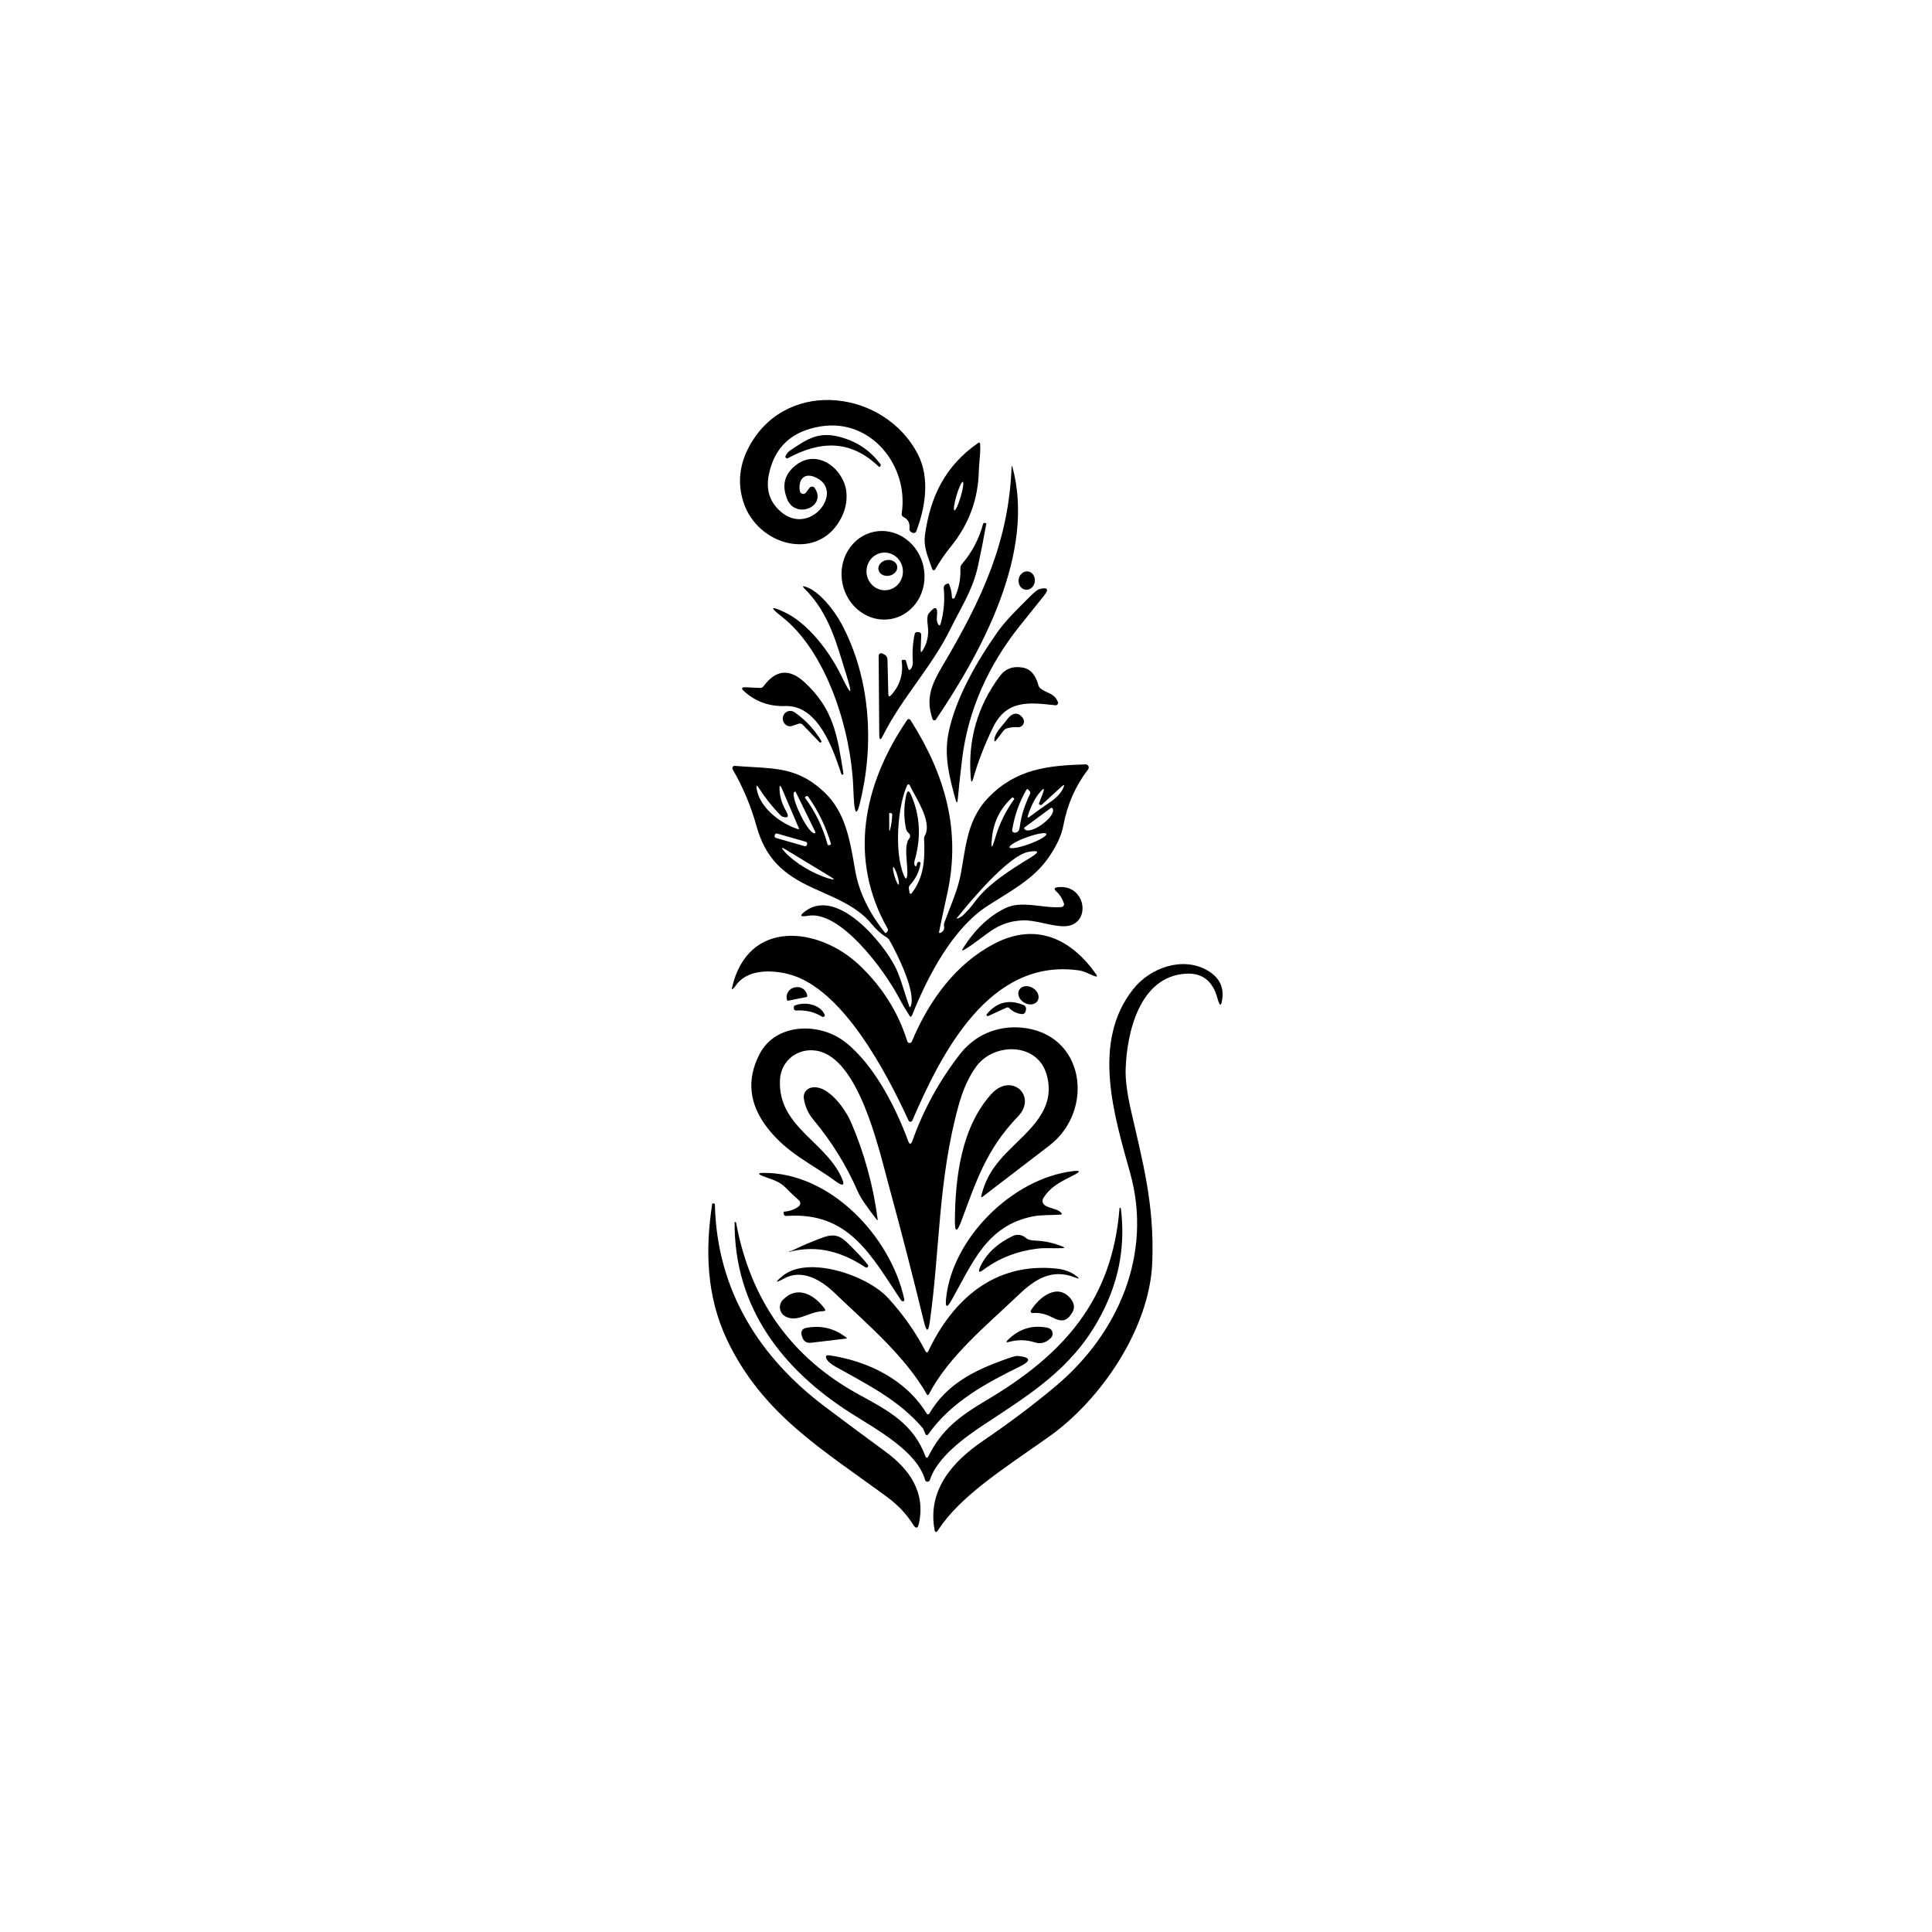 <svg width="512" height="512" viewBox="0 0 512 512" fill="none" xmlns="http://www.w3.org/2000/svg">
<rect width="512" height="512" fill="white"/>
<path d="M279.896 367.233C296.329 353.394 305.487 332.4 299.527 310.948C295.28 295.685 289.163 276.176 300.299 262.144C304.86 256.376 313.426 253.444 319.893 257.124C322.942 258.854 324.293 261.303 323.947 264.472C323.69 266.797 323.255 266.829 322.644 264.569C321.397 259.944 318.59 257.768 314.222 258.041C301.94 258.801 298.622 273.738 298.308 283.306C298.22 286.089 298.686 289.721 299.708 294.201C302.797 307.811 305.946 319.092 305.366 334.475C304.715 351.958 291.805 371.021 277.821 380.855C265.37 389.614 254.414 396.588 248.623 405.468C248.124 406.24 247.795 406.172 247.634 405.263C245.812 394.73 252.532 387.261 260.592 381.784C267.71 376.933 274.145 372.083 279.896 367.233Z" fill="black"/>
<path d="M245.293 386.067C245.319 386.132 245.364 386.189 245.421 386.23C245.478 386.271 245.545 386.295 245.614 386.299C245.683 386.303 245.751 386.286 245.81 386.252C245.869 386.217 245.916 386.165 245.945 386.103C249.443 379.045 253.884 375.546 261.557 370.997C281.767 359.004 294.773 344.61 296.679 320.226C296.681 320.202 296.687 320.178 296.698 320.156C296.709 320.134 296.724 320.115 296.743 320.101C296.761 320.086 296.782 320.075 296.805 320.07C296.827 320.064 296.85 320.064 296.872 320.069C296.977 320.086 297.037 320.162 297.053 320.299C298.332 330.94 296.329 340.508 290.984 349.992C283.637 363.022 272.645 369.694 260.821 377.501C255.621 380.927 248.333 386.248 246.427 392.196C246.386 392.335 246.3 392.457 246.183 392.543C246.066 392.629 245.924 392.673 245.778 392.671C245.633 392.668 245.493 392.618 245.379 392.528C245.265 392.438 245.184 392.313 245.148 392.172C243.037 384.679 232.624 379.009 225.699 374.629C207.408 363.07 194.558 346.517 194.679 323.943C194.679 323.822 194.735 323.79 194.848 323.846C194.88 323.862 194.908 323.874 194.932 323.882C195.013 323.906 195.057 323.939 195.065 323.979C198.886 344.635 209.761 359.845 227.69 369.61C235.387 373.809 242.144 377.356 245.293 386.067Z" fill="black"/>
<path d="M240.443 275.958C240.482 276.085 240.559 276.197 240.664 276.278C240.769 276.359 240.896 276.405 241.029 276.411C241.162 276.416 241.293 276.38 241.404 276.308C241.515 276.235 241.601 276.13 241.649 276.007C246.27 264.943 253.449 255.326 263.5 250.09C274.576 244.323 283.842 248.775 290.466 258.162C290.876 258.749 290.743 258.922 290.068 258.681C288.62 258.15 287.474 257.39 285.978 257.172C262.209 253.77 249.504 279.047 241.77 296.952C241.728 297.048 241.66 297.129 241.573 297.187C241.486 297.245 241.384 297.276 241.279 297.277C241.175 297.278 241.072 297.25 240.984 297.194C240.895 297.139 240.825 297.059 240.781 296.964C235.001 284.404 223.25 261.733 208.916 258.138C204.404 257.003 197.937 256.798 194.944 261.239C194.775 261.48 194.586 261.705 194.377 261.914C194.015 262.292 193.891 262.228 194.003 261.721C198.19 243.406 216.952 245.541 227.762 255.797C233.819 261.548 238.046 268.269 240.443 275.958Z" fill="black"/>
<path d="M281.948 239.388C281.529 238.133 280.862 237.087 279.945 236.251C279.229 235.607 279.35 235.229 280.307 235.117C288.125 234.212 289.392 245.577 281.815 245.469C278.268 245.408 274.262 243.731 270.896 243.912C263.669 244.286 261.183 248.352 255.561 251.67C254.957 252.024 254.841 251.904 255.211 251.308C258.332 246.337 262.072 242.79 266.432 240.667C270.86 238.519 276.422 240.8 281.296 240.377C281.41 240.366 281.521 240.33 281.62 240.271C281.718 240.212 281.802 240.132 281.864 240.037C281.927 239.942 281.967 239.834 281.982 239.721C281.996 239.609 281.984 239.495 281.948 239.388Z" fill="black"/>
<path d="M276.796 319.333C277.978 320.274 279.993 320.214 281.139 321.3C281.542 321.67 281.465 321.871 280.91 321.903C278.521 322.036 275.77 321.939 273.659 322.374C261.34 324.847 257.66 334.921 252.098 344.682C250.956 346.685 250.493 346.54 250.71 344.248C252.243 328.225 268.29 312.263 284.325 310.369C286.311 310.127 286.416 310.465 284.638 311.382C281.634 312.914 278.461 314.278 276.482 317.547C276.309 317.832 276.245 318.171 276.303 318.499C276.361 318.828 276.536 319.124 276.796 319.333Z" fill="black"/>
<path d="M240.636 302.297C241.03 303.382 241.42 303.382 241.806 302.297C244.758 294.02 248.965 286.362 254.427 279.324C258.312 274.317 264.26 271.771 270.63 272.326C287.558 273.798 290.237 294.249 278.087 303.588C273.027 307.481 267.099 312.025 260.303 317.221C260.273 317.246 260.236 317.26 260.198 317.261C260.16 317.262 260.123 317.251 260.091 317.228C260.059 317.205 260.034 317.173 260.02 317.135C260.006 317.097 260.004 317.055 260.013 317.016C261.219 312.202 263.307 308.957 267.083 305.132C272.778 299.353 280.041 293.984 277.339 284.681C274.89 276.26 263.512 276.235 258.794 282.534C256.775 285.244 255.167 288.8 253.968 293.199C248.563 312.938 249.118 331.29 246.391 350.413C246.021 353.011 245.526 353.036 244.907 350.486C242.052 338.718 238.883 326.435 235.4 313.638C232.83 304.227 227.533 280.326 216.421 278.455C211.353 277.611 206.937 281.11 206.696 286.214C206.141 298.375 218.339 302.273 222.876 311.732C224.042 314.161 223.551 314.587 221.404 313.011C215.118 308.414 208.627 305.675 203.39 298.93C198.484 292.6 197.792 286.057 201.315 279.3C205.61 271.072 217.084 270.89 223.817 276.03C231.539 281.93 237.451 293.561 240.636 302.297Z" fill="black"/>
<path d="M245.329 358.208C245.361 358.265 245.407 358.312 245.464 358.344C245.52 358.377 245.583 358.394 245.647 358.392C245.711 358.391 245.773 358.372 245.826 358.337C245.878 358.303 245.919 358.254 245.945 358.196C252.508 344.309 263.62 334.475 279.981 336.189C282.024 336.398 283.737 337.021 285.121 338.059C286.207 338.871 286.118 339.028 284.855 338.529C278.931 336.201 274.54 338.759 269.979 343.114C261.593 351.102 251.29 359.523 246.138 369.549C246.116 369.596 246.081 369.635 246.038 369.663C245.995 369.691 245.945 369.706 245.894 369.707C245.843 369.708 245.792 369.696 245.748 369.67C245.704 369.644 245.667 369.607 245.643 369.561C239.888 359.366 229.62 350.752 221.223 342.692C217.41 339.024 212.475 336.249 207.758 338.831C205.457 340.094 205.313 339.881 207.323 338.191C214.044 332.557 229.801 337.974 235.267 343.898C239.321 348.298 242.675 353.068 245.329 358.208Z" fill="black"/>
<path d="M276.675 348.242C275.678 347.976 274.668 347.884 273.647 347.964C273.561 347.973 273.475 347.957 273.398 347.919C273.321 347.881 273.257 347.823 273.211 347.75C273.166 347.677 273.142 347.593 273.142 347.507C273.143 347.421 273.167 347.337 273.212 347.264C275.264 343.91 280.259 339.76 283.794 344.236C284.735 345.434 284.864 346.621 284.18 347.795C281.839 351.849 279.523 349.002 276.675 348.242Z" fill="black"/>
<path d="M281.513 330.771C279.378 330.868 276.965 330.663 275.095 330.88C269.625 331.523 264.811 333.389 260.652 336.478C259.422 337.395 259.12 337.158 259.747 335.766C261.308 332.316 264.191 329.577 268.398 327.55C268.957 327.279 269.584 327.183 270.199 327.273C270.815 327.363 271.389 327.636 271.849 328.056C272.315 328.491 273.12 328.728 274.262 328.768C276.812 328.857 279.253 329.384 281.586 330.349C282.205 330.606 282.181 330.747 281.513 330.771Z" fill="black"/>
<path d="M275.794 182.488C277.496 183.791 279.378 183.646 280.355 186.023C280.398 186.126 280.413 186.238 280.399 186.349C280.385 186.459 280.343 186.564 280.275 186.653C280.208 186.742 280.119 186.812 280.017 186.856C279.914 186.9 279.802 186.916 279.692 186.904C272.923 186.168 266.83 185.323 263.222 192.647C260.978 197.224 259.217 201.752 257.938 206.232C257.592 207.447 257.367 207.423 257.262 206.16C256.45 196.17 259.012 187.181 264.948 179.194C266.436 177.191 268.495 176.439 271.125 176.938C273.502 177.396 274.576 179.447 275.179 181.571C275.284 181.941 275.489 182.246 275.794 182.488Z" fill="black"/>
<path d="M267.083 355.107C270.091 352.115 273.622 351.041 277.676 351.885C277.971 351.945 278.243 352.087 278.46 352.294C278.677 352.502 278.831 352.767 278.905 353.058C278.978 353.35 278.967 353.656 278.874 353.942C278.78 354.227 278.608 354.481 278.376 354.672L277.894 355.083C277.405 355.486 276.823 355.76 276.202 355.88C275.58 356 274.938 355.962 274.334 355.77C272.018 355.03 269.701 354.982 267.385 355.626C266.629 355.835 266.528 355.662 267.083 355.107Z" fill="black"/>
<path d="M270.305 165.801C262.088 176.069 256.562 188.038 254.97 201.153C254.519 204.869 254.137 208.396 253.823 211.734C253.719 212.917 253.51 212.933 253.196 211.782C251.7 206.244 250.083 200.477 251.386 194.131C253.244 185.021 258.963 175.116 264.296 167.575C266.685 164.185 269.906 161.168 272.899 158.14C274.105 156.917 274.978 156.238 275.517 156.101C277.665 155.562 278.047 156.153 276.663 157.874C274.491 160.577 272.372 163.219 270.305 165.801Z" fill="black"/>
<path d="M270.124 262.291C270.434 261.779 270.986 261.443 271.66 261.357C272.334 261.27 273.074 261.441 273.718 261.83C274.036 262.023 274.321 262.264 274.557 262.539C274.792 262.814 274.974 263.118 275.09 263.434C275.207 263.749 275.257 264.07 275.237 264.378C275.217 264.686 275.128 264.975 274.974 265.229C274.664 265.741 274.111 266.077 273.437 266.163C272.763 266.25 272.023 266.079 271.38 265.69C271.062 265.497 270.776 265.256 270.541 264.981C270.305 264.706 270.124 264.401 270.008 264.086C269.891 263.77 269.841 263.449 269.861 263.141C269.881 262.833 269.97 262.545 270.124 262.291Z" fill="black"/>
<path d="M271.762 156.284C271.195 156.207 270.685 155.878 270.345 155.369C270.005 154.859 269.863 154.211 269.95 153.567C269.993 153.249 270.091 152.941 270.239 152.661C270.386 152.381 270.58 152.134 270.809 151.936C271.038 151.737 271.298 151.59 271.575 151.504C271.851 151.417 272.137 151.392 272.419 151.43C272.986 151.506 273.496 151.836 273.836 152.345C274.176 152.855 274.318 153.502 274.231 154.146C274.188 154.465 274.09 154.773 273.942 155.053C273.795 155.333 273.601 155.579 273.372 155.778C273.143 155.976 272.882 156.123 272.606 156.21C272.33 156.297 272.043 156.322 271.762 156.284Z" fill="black"/>
<path d="M245.595 374.641C245.629 374.698 245.677 374.746 245.736 374.779C245.794 374.812 245.86 374.83 245.926 374.83C245.993 374.83 246.059 374.812 246.117 374.779C246.175 374.746 246.224 374.698 246.258 374.641C250.867 366.823 257.986 363.275 266.202 360.307C268.125 359.616 269.279 359.29 269.665 359.33C273.212 359.668 273.385 360.621 270.184 362.189C261.871 366.28 252.182 371.359 246.113 379.95C245.735 380.488 245.418 380.456 245.16 379.853L244.605 378.55C244.589 378.534 244.573 378.514 244.557 378.49C238.307 371.057 229.584 366.762 221.464 362.201C220.201 361.486 219.413 360.826 219.099 360.223C218.665 359.394 218.906 359.048 219.823 359.185C229.874 360.645 240.117 365.568 245.595 374.641Z" fill="black"/>
<path d="M266.673 267.054L261.907 269.25C261.84 269.281 261.764 269.289 261.691 269.271C261.619 269.254 261.555 269.212 261.509 269.152C261.464 269.093 261.441 269.02 261.443 268.946C261.445 268.871 261.473 268.8 261.521 268.743C264.184 265.558 267.425 264.757 271.246 266.342C271.477 266.437 271.667 266.61 271.786 266.829C271.905 267.049 271.944 267.303 271.897 267.548L271.801 268.019C271.757 268.238 271.633 268.432 271.453 268.566C271.273 268.7 271.049 268.763 270.824 268.743C269.537 268.63 268.439 268.12 267.53 267.211C267.28 266.961 266.995 266.909 266.673 267.054Z" fill="black"/>
<path d="M253.051 323.399C253.148 312.07 254.74 298.798 262.667 289.978C268.036 284.018 274.986 290.473 269.762 295.89C261.256 304.722 258.625 313.312 254.716 323.701C253.582 326.725 253.027 326.624 253.051 323.399Z" fill="black"/>
<path d="M265.877 193.721L264.115 196.037C263.6 196.705 263.407 196.624 263.536 195.796C263.801 193.986 265.72 192.285 266.781 190.801C267.976 189.124 269.617 188.327 271.065 190.282C271.238 190.517 271.34 190.798 271.36 191.089C271.379 191.381 271.315 191.672 271.174 191.928C271.033 192.185 270.822 192.395 270.565 192.535C270.308 192.675 270.017 192.739 269.725 192.719C268.776 192.655 267.855 192.743 266.962 192.985C266.52 193.105 266.158 193.351 265.877 193.721Z" fill="black"/>
<path d="M249.902 176.238C260.544 158.285 267.385 143.119 268.085 123.621C268.089 123.601 268.099 123.583 268.113 123.569C268.128 123.556 268.147 123.547 268.167 123.544C268.187 123.542 268.207 123.545 268.225 123.555C268.242 123.564 268.257 123.579 268.266 123.597C274.576 146.449 260.049 172.872 248.032 190.68C247.979 190.756 247.905 190.817 247.82 190.854C247.735 190.891 247.641 190.905 247.549 190.892C247.457 190.88 247.37 190.842 247.297 190.783C247.225 190.725 247.17 190.647 247.139 190.559C245.245 185.118 246.826 181.426 249.902 176.238Z" fill="black"/>
<path d="M244.545 172.329C245.744 170.382 246.186 168.219 245.872 165.838C245.647 164.157 245.727 163.075 246.114 162.592C247.867 160.404 248.591 160.706 248.285 163.497C248.205 164.229 248.289 164.828 248.539 165.295C248.868 165.906 249.126 165.874 249.311 165.198C250.147 162.15 250.413 159.053 250.107 155.908C250.079 155.66 250.138 155.409 250.275 155.2C250.411 154.991 250.617 154.836 250.855 154.762L251.169 154.653C251.239 154.629 251.316 154.634 251.384 154.665C251.451 154.697 251.504 154.753 251.531 154.822C251.989 155.932 252.235 157.086 252.267 158.285C252.267 158.367 252.296 158.445 252.347 158.508C252.399 158.57 252.47 158.613 252.551 158.63C252.632 158.647 252.716 158.636 252.792 158.6C252.867 158.563 252.929 158.503 252.967 158.43C254.109 155.984 254.624 153.406 254.511 150.696C254.487 150.255 254.634 149.822 254.921 149.489C257.592 146.36 259.458 142.817 260.52 138.86C260.576 138.626 260.725 138.534 260.966 138.582L261.328 138.667C261.376 138.683 261.396 138.715 261.388 138.763C260.729 142.471 260.001 146.175 259.204 149.875C257.817 156.318 254.68 160.963 251.857 166.706C246.91 176.793 239.019 184.889 233.952 195.024C233.34 196.246 233.027 196.174 233.011 194.807L232.854 173.765C232.853 173.655 232.881 173.547 232.934 173.45C232.986 173.354 233.063 173.272 233.155 173.213C233.248 173.154 233.354 173.12 233.464 173.113C233.574 173.106 233.683 173.127 233.783 173.173L234.253 173.391C234.865 173.68 235.178 174.163 235.194 174.839L235.412 183.936C235.428 184.644 235.677 184.736 236.16 184.213C238.484 181.671 239.417 178.659 238.959 175.176C238.935 175.015 239.003 174.923 239.164 174.899L239.562 174.851C239.844 174.81 240.025 174.927 240.105 175.2L240.624 177.01C240.809 177.678 241.09 177.722 241.468 177.143C241.79 176.644 241.935 176.097 241.903 175.502C241.726 172.832 241.895 170.326 242.41 167.985C242.44 167.848 242.516 167.725 242.626 167.638C242.736 167.55 242.872 167.502 243.013 167.503H243.423C243.52 167.503 243.615 167.522 243.704 167.56C243.793 167.598 243.873 167.654 243.94 167.724C244.006 167.794 244.058 167.877 244.091 167.967C244.125 168.058 244.14 168.154 244.135 168.251L243.99 172.16C243.958 172.916 244.143 172.972 244.545 172.329Z" fill="black"/>
<path d="M213.609 130.522L214.526 129.292C214.609 129.183 214.717 129.095 214.84 129.036C214.963 128.977 215.099 128.948 215.234 128.951C215.37 128.955 215.503 128.991 215.621 129.056C215.739 129.122 215.84 129.215 215.914 129.328C219.208 134.25 210.834 137.725 208.614 132.284C207.094 128.568 207.914 125.523 211.076 123.15C216.831 118.843 223.612 124.357 224.287 130.317C224.585 133.012 223.945 135.658 222.369 138.256C215.986 148.729 200.832 144.41 197.092 133.285C195.322 128.009 195.934 122.788 198.926 117.624C209.133 100.021 234.688 103.568 243.302 120.496C246.475 126.746 245.221 134.6 242.807 140.802C242.742 140.971 242.616 141.109 242.455 141.19C242.294 141.27 242.11 141.287 241.939 141.236C241.665 141.156 241.432 141.015 241.239 140.814C241.152 140.724 241.087 140.615 241.047 140.496C241.007 140.377 240.995 140.251 241.01 140.126C241.179 138.646 240.66 137.613 239.453 137.026C239.059 136.832 238.894 136.515 238.959 136.072C240.889 123.585 230.983 110.892 217.615 112.979C209.885 114.186 205.268 118.429 203.764 125.708C203 129.376 203.792 132.429 206.141 134.866C214.237 143.312 224.613 129.702 215.733 126.348C212.849 125.25 211.498 127.434 211.968 130.124C211.998 130.302 212.079 130.467 212.201 130.599C212.323 130.731 212.482 130.824 212.657 130.867C212.832 130.909 213.016 130.899 213.185 130.838C213.354 130.777 213.502 130.667 213.609 130.522Z" fill="black"/>
<path d="M192.676 355.082C187.235 343.608 186.837 331.326 188.755 318.959C188.763 318.919 188.783 318.903 188.815 318.911L189.117 318.923C189.334 318.939 189.447 319.055 189.455 319.273C189.998 342.124 201.351 359.788 218.677 372.831C223.97 376.812 229.287 380.762 234.627 384.679C241.022 389.372 245.329 395.429 243.52 403.766C243.222 405.118 242.707 405.202 241.975 404.02C240.286 401.285 237.953 398.824 234.977 396.636C218.122 384.22 202.099 374.906 192.676 355.082Z" fill="black"/>
<path d="M211.679 319.695C211.8 319.599 211.899 319.478 211.967 319.34C212.036 319.202 212.074 319.05 212.077 318.895C212.081 318.741 212.05 318.588 211.988 318.446C211.925 318.305 211.832 318.18 211.715 318.078C210.541 317.065 209.391 315.971 208.264 314.797C206.43 312.902 204.391 312.577 202.159 311.672C200.784 311.125 200.836 310.843 202.316 310.827C220.028 310.682 236.015 327.67 239.634 344.248C239.731 344.691 239.558 344.888 239.116 344.839C239.003 344.831 238.858 344.695 238.681 344.429C230.863 332.726 224.975 321.034 208.361 322.241C207.983 322.265 207.766 322.092 207.709 321.722L207.661 321.348C207.637 321.195 207.705 321.111 207.866 321.095C209.387 320.958 210.657 320.492 211.679 319.695Z" fill="black"/>
<path d="M232.902 123.681C225.554 116.599 217.591 116.659 208.795 121.425C208.713 121.469 208.619 121.485 208.527 121.473C208.434 121.461 208.348 121.42 208.28 121.356C208.213 121.292 208.166 121.208 208.148 121.117C208.13 121.026 208.141 120.931 208.18 120.846C208.461 120.219 208.908 119.7 209.519 119.29C214.309 116.068 217.265 114.15 223.382 116.02C227.476 117.267 230.786 119.591 233.312 122.994C233.441 123.163 233.445 123.335 233.324 123.512C233.252 123.641 233.163 123.714 233.059 123.73C233.002 123.738 232.95 123.722 232.902 123.681Z" fill="black"/>
<path d="M225.482 297.302C229.037 305.531 231.402 314.105 232.576 323.026C232.632 323.42 232.536 323.46 232.287 323.146C229.648 319.76 228.011 317.339 227.376 315.883C224.352 308.925 220.402 302.53 215.528 296.699C214.152 295.05 213.316 293.164 213.018 291.04C212.934 290.43 213.078 289.811 213.423 289.299C213.768 288.788 214.289 288.42 214.888 288.265C219.304 287.131 224.034 293.96 225.482 297.302Z" fill="black"/>
<path d="M222.996 179.17C225.626 184.599 226.041 184.434 224.239 178.675C221.681 170.495 219.775 162.508 213.103 155.884C212.62 155.401 212.704 155.256 213.356 155.449C217.12 156.547 221.174 161.916 222.972 165.246C230.742 179.725 231.756 197.425 227.834 213.025C227.127 215.84 226.636 215.804 226.362 212.917C226.282 212.08 226.198 210.568 226.109 208.38C225.518 193.853 219.292 172.836 207.07 163.328C203.949 160.899 204.182 160.513 207.77 162.17C214.189 165.126 219.944 172.86 222.996 179.17Z" fill="black"/>
<path d="M209.917 331.423C212.58 330.103 215.323 328.937 218.146 327.924C222.091 326.5 223.479 328.261 226.037 330.819C227.838 332.629 229.15 334.085 229.97 335.187C230.037 335.273 230.071 335.38 230.066 335.488C230.061 335.597 230.018 335.701 229.944 335.78C229.87 335.86 229.77 335.911 229.662 335.924C229.554 335.937 229.445 335.911 229.355 335.851C223.201 331.857 216.903 329.83 209.302 331.724C209.23 331.748 209.189 331.728 209.181 331.664C209.181 331.648 209.181 331.632 209.181 331.616C209.181 331.583 209.197 331.563 209.23 331.555C209.334 331.531 209.439 331.519 209.543 331.519C209.68 331.519 209.805 331.487 209.917 331.423Z" fill="black"/>
<path d="M224.275 354.733L214.949 355.843C213.742 355.98 212.958 355.469 212.596 354.311L212.415 353.707C212.359 353.523 212.342 353.33 212.364 353.139C212.387 352.948 212.449 352.764 212.547 352.599C212.644 352.433 212.775 352.289 212.931 352.177C213.087 352.065 213.265 351.986 213.453 351.946C217.482 351.109 221.11 351.966 224.336 354.516C224.496 354.636 224.476 354.709 224.275 354.733Z" fill="black"/>
<path d="M202.353 181.861C205.57 177.461 209.186 177.107 213.199 180.799C220.982 187.966 221.911 195.024 223.515 204.966C223.539 205.135 223.471 205.239 223.31 205.279L223.298 205.291C223.129 205.332 223.016 205.267 222.96 205.098C220.764 198.462 216.795 186.807 208.12 187.109C203.881 187.254 200.241 185.951 197.201 183.2C196.356 182.444 196.501 182.09 197.635 182.138L201.411 182.307C201.806 182.331 202.119 182.182 202.353 181.861Z" fill="black"/>
<path d="M210.641 266.475C213.139 265.401 217.289 266.065 218.532 268.864C218.571 268.952 218.58 269.051 218.56 269.146C218.539 269.24 218.489 269.325 218.416 269.39C218.344 269.454 218.253 269.494 218.157 269.503C218.061 269.513 217.964 269.492 217.881 269.443C215.765 268.164 213.465 267.617 210.979 267.802C210.902 267.809 210.825 267.799 210.752 267.774C210.679 267.75 210.612 267.71 210.555 267.658C210.498 267.605 210.453 267.542 210.422 267.471C210.391 267.401 210.376 267.324 210.376 267.247C210.384 267.118 210.384 266.994 210.376 266.873C210.376 266.688 210.464 266.555 210.641 266.475Z" fill="black"/>
<path d="M218.182 347.47C214.382 347.542 211.293 350.631 208.108 348.857C207.732 348.647 207.411 348.352 207.167 347.997C206.924 347.642 206.766 347.236 206.705 346.81C206.645 346.384 206.683 345.95 206.817 345.541C206.952 345.132 207.179 344.76 207.48 344.453C211.377 340.496 215.817 343.162 218.52 346.782C218.842 347.224 218.729 347.454 218.182 347.47Z" fill="black"/>
<path d="M211.691 191.79L209.821 192.393C209.516 192.487 209.192 192.494 208.885 192.413C208.578 192.332 208.3 192.166 208.084 191.935C207.513 191.34 207.319 190.664 207.504 189.908C207.58 189.595 207.731 189.306 207.944 189.065C208.157 188.824 208.425 188.638 208.726 188.524C209.026 188.41 209.35 188.371 209.669 188.41C209.988 188.45 210.293 188.566 210.557 188.75C213.469 190.777 215.846 193.326 217.688 196.399C217.736 196.48 217.704 196.568 217.591 196.665C217.559 196.689 217.535 196.713 217.519 196.737C217.422 196.841 217.322 196.838 217.217 196.725L212.729 192.056C212.598 191.921 212.432 191.825 212.249 191.778C212.066 191.731 211.873 191.735 211.691 191.79Z" fill="black"/>
<path d="M208.892 265.184C208.815 265.198 208.736 265.183 208.671 265.14C208.605 265.097 208.559 265.031 208.542 264.955L208.506 264.774C208.437 264.435 208.436 264.085 208.503 263.746C208.569 263.406 208.702 263.083 208.894 262.795C209.086 262.507 209.332 262.26 209.62 262.067C209.907 261.875 210.23 261.741 210.569 261.673L210.81 261.637C211.493 261.502 212.202 261.643 212.781 262.03C213.36 262.417 213.762 263.017 213.899 263.7L213.935 263.869C213.944 263.909 213.944 263.95 213.937 263.989C213.93 264.029 213.914 264.067 213.892 264.101C213.869 264.135 213.84 264.164 213.806 264.186C213.772 264.209 213.734 264.224 213.694 264.231L208.892 265.184Z" fill="black"/>
<path fill-rule="evenodd" clip-rule="evenodd" d="M259.168 117.431C250.493 123.452 246.572 131.536 245.124 141.767C244.742 144.494 245.627 146.901 246.533 149.367C246.713 149.859 246.894 150.353 247.067 150.852C247.092 150.928 247.138 150.995 247.2 151.045C247.263 151.095 247.338 151.125 247.417 151.133C247.497 151.141 247.576 151.125 247.647 151.088C247.718 151.051 247.776 150.994 247.815 150.925C249.022 148.817 250.425 146.774 252.026 144.796C256.771 138.94 259.229 132.276 259.398 124.803C259.416 124.036 259.493 123.181 259.573 122.287C259.708 120.791 259.853 119.185 259.748 117.697C259.715 117.271 259.522 117.182 259.168 117.431ZM252.858 134.026C252.752 134.764 252.776 135.203 252.923 135.247C253.07 135.29 253.329 134.935 253.643 134.258C253.957 133.582 254.299 132.64 254.596 131.64C254.892 130.64 255.117 129.663 255.223 128.925C255.328 128.187 255.305 127.748 255.157 127.704C255.01 127.66 254.751 128.016 254.438 128.693C254.124 129.369 253.781 130.311 253.485 131.311C253.189 132.311 252.963 133.288 252.858 134.026Z" fill="black"/>
<path fill-rule="evenodd" clip-rule="evenodd" d="M228.056 162.152C230.508 163.911 233.488 164.575 236.34 164C239.191 163.426 241.68 161.658 243.26 159.087C244.84 156.515 245.38 153.351 244.763 150.289C244.146 147.228 242.421 144.52 239.968 142.762C237.516 141.003 234.536 140.339 231.685 140.914C228.833 141.489 226.344 143.256 224.764 145.828C223.184 148.399 222.644 151.563 223.261 154.625C223.878 157.686 225.603 160.394 228.056 162.152ZM231.387 155.264C232.374 156.113 233.645 156.524 234.92 156.406C235.551 156.347 236.164 156.16 236.724 155.856C237.283 155.552 237.779 155.137 238.183 154.634C238.586 154.13 238.889 153.549 239.075 152.923C239.26 152.298 239.324 151.639 239.264 150.986C239.141 149.667 238.518 148.449 237.53 147.6C236.542 146.751 235.271 146.34 233.997 146.458C233.366 146.517 232.753 146.703 232.193 147.007C231.633 147.311 231.137 147.727 230.734 148.23C230.331 148.733 230.028 149.315 229.842 149.94C229.656 150.566 229.592 151.225 229.653 151.878C229.775 153.197 230.399 154.415 231.387 155.264Z" fill="black"/>
<path fill-rule="evenodd" clip-rule="evenodd" d="M241.396 266.547C242.675 262.747 237.945 253.094 235.701 249.149C235.508 248.811 235.239 248.546 234.893 248.353C233.574 247.589 232.251 246.402 230.923 244.793C227.626 240.768 222.679 238.563 217.774 236.377C216.99 236.027 216.207 235.678 215.431 235.322C207.432 231.654 202.847 227.443 200.47 218.889C198.998 213.588 196.895 208.585 194.16 203.88C194.105 203.782 194.077 203.672 194.079 203.56C194.08 203.448 194.112 203.339 194.17 203.245C194.229 203.15 194.312 203.074 194.41 203.025C194.43 203.014 194.451 203.005 194.473 202.997C194.484 202.993 194.495 202.989 194.506 202.986L194.531 202.979L194.563 202.972C194.617 202.961 194.672 202.958 194.727 202.963C196.286 203.089 197.757 203.174 199.158 203.255C206.735 203.695 212.262 204.015 218.544 210.033C223.955 215.223 225.182 222.305 226.478 229.782L226.64 230.713C227.621 236.344 230.264 241.849 234.567 247.23C234.608 247.276 234.65 247.299 234.691 247.3C234.73 247.301 234.769 247.282 234.808 247.242L235.134 246.905C235.234 246.809 235.299 246.682 235.319 246.542C235.339 246.402 235.312 246.258 235.243 246.133C224.77 227.709 228.703 208.03 240.286 190.97C240.664 190.415 241.034 190.423 241.396 190.994C250.421 205.231 254.716 220.035 251.048 236.734C250.043 241.311 249.323 244.677 248.889 246.832C248.8 247.259 248.949 247.371 249.335 247.17C250.027 246.808 250.312 246.269 250.192 245.553C250.127 245.159 250.164 244.777 250.3 244.407C250.712 243.281 251.142 242.181 251.568 241.09C252.841 237.833 254.081 234.66 254.704 231.135C254.867 230.222 255.017 229.312 255.166 228.407C256.188 222.215 257.165 216.284 261.955 211.336C269.291 203.783 277.604 202.866 287.667 202.564C287.723 202.563 287.779 202.566 287.833 202.576C287.933 202.593 288.029 202.627 288.116 202.679C288.143 202.695 288.169 202.712 288.194 202.731C288.214 202.746 288.234 202.762 288.252 202.779C288.327 202.846 288.389 202.926 288.435 203.016C288.507 203.157 288.538 203.315 288.523 203.472C288.509 203.629 288.451 203.779 288.354 203.904C285.024 208.247 282.849 213.162 281.827 218.648C281.328 221.35 279.997 224.242 277.834 227.323C274.46 232.11 269.971 234.902 264.89 238.062L263.995 238.619L263.461 238.953C262.932 239.284 262.398 239.621 261.859 239.967C252.641 245.855 246.029 258.27 241.71 269.057C241.509 269.54 241.267 269.56 240.986 269.117C239.956 267.516 239.011 265.9 238.151 264.267C234.338 257.052 222.647 241.149 214.092 242.694C211.977 243.072 211.792 242.633 213.537 241.379C222.067 235.25 234.072 249.921 237.246 256.231C238.202 258.128 238.964 260.536 239.722 262.933L239.724 262.94L239.726 262.947C239.849 263.335 239.972 263.724 240.096 264.11C240.362 264.941 240.632 265.761 240.913 266.547C241.074 267.014 241.235 267.014 241.396 266.547ZM278.038 212.748C276.325 213.906 274.608 215.133 272.886 216.428C272.38 216.814 272.223 216.701 272.416 216.09C273.269 213.492 274.322 211.453 275.577 209.973C276.671 208.678 276.912 208.822 276.301 210.407L275.348 212.881C275.291 213.025 275.332 213.13 275.468 213.194L275.536 213.233L275.61 213.272C275.662 213.3 275.716 213.326 275.77 213.351C275.808 213.37 275.844 213.379 275.879 213.378C275.934 213.377 275.986 213.352 276.036 213.303L281.272 208.501C282.02 207.817 282.185 207.934 281.767 208.851C281.147 210.202 279.904 211.501 278.038 212.748ZM278.615 214.069C278.581 214.076 278.549 214.09 278.521 214.111L271.511 219.275C271.485 219.293 271.462 219.317 271.445 219.343L271.434 219.362L271.426 219.38C271.422 219.388 271.419 219.397 271.417 219.406C271.414 219.414 271.412 219.423 271.41 219.431C271.407 219.448 271.406 219.466 271.407 219.482C271.407 219.497 271.409 219.512 271.412 219.526C271.416 219.542 271.421 219.557 271.427 219.571C271.433 219.586 271.441 219.6 271.451 219.613L271.535 219.722C271.666 219.906 271.888 220.021 272.189 220.06C272.49 220.098 272.864 220.06 273.289 219.947C273.714 219.833 274.182 219.647 274.666 219.4C274.93 219.264 275.196 219.112 275.46 218.946C275.569 218.876 275.679 218.804 275.787 218.73C275.895 218.657 276.002 218.581 276.108 218.503L276.41 218.274C276.877 217.931 277.313 217.555 277.694 217.169C278.074 216.782 278.391 216.392 278.627 216.021C278.862 215.65 279.011 215.305 279.065 215.006C279.12 214.708 279.078 214.461 278.943 214.28L278.859 214.16C278.821 214.108 278.763 214.074 278.7 214.065C278.687 214.064 278.674 214.063 278.661 214.063C278.646 214.064 278.63 214.065 278.615 214.069ZM267.522 224.463C267.527 224.433 267.538 224.402 267.553 224.369C267.594 224.286 267.668 224.191 267.777 224.087C267.983 223.889 268.307 223.659 268.73 223.411C269.154 223.162 269.668 222.9 270.245 222.64C270.821 222.379 271.448 222.124 272.09 221.891C272.732 221.657 273.376 221.449 273.985 221.278C274.594 221.108 275.157 220.977 275.641 220.895C276.125 220.814 276.521 220.781 276.806 220.8C277.091 220.82 277.26 220.89 277.303 221.008C277.346 221.125 277.262 221.288 277.056 221.486C276.85 221.684 276.526 221.914 276.102 222.162C275.881 222.292 275.635 222.425 275.368 222.56C275.235 222.627 275.097 222.695 274.955 222.763L274.775 222.848L274.587 222.933C274.307 223.06 274.014 223.186 273.714 223.308C273.397 223.437 273.072 223.562 272.742 223.682C272.1 223.916 271.457 224.124 270.847 224.295C270.238 224.466 269.675 224.595 269.191 224.677C268.909 224.725 268.658 224.756 268.44 224.77C268.284 224.78 268.145 224.78 268.026 224.772C267.88 224.762 267.764 224.739 267.68 224.702C267.601 224.668 267.55 224.622 267.53 224.565C267.524 224.55 267.521 224.534 267.519 224.518C267.518 224.5 267.519 224.482 267.522 224.463ZM253.751 243.418C254.306 243.233 254.817 242.924 255.283 242.489C256.401 241.427 257.415 240.269 258.324 239.014C261.823 234.2 268.145 230.303 273.116 227.263C275.601 225.742 275.412 225.24 272.549 225.755C267.312 226.696 257.093 238.858 253.63 243.237C253.469 243.446 253.51 243.507 253.751 243.418ZM272.983 210.383C271.463 213.592 270.727 215.825 270.22 219.275C270.148 219.75 270.015 220.092 269.822 220.301C269.524 220.598 269.17 220.715 268.76 220.651C268.679 220.639 268.601 220.611 268.531 220.568C268.502 220.552 268.476 220.533 268.451 220.512C268.413 220.48 268.38 220.444 268.351 220.404C268.336 220.383 268.322 220.362 268.31 220.34L268.294 220.308C268.287 220.295 268.281 220.281 268.275 220.267C268.27 220.254 268.266 220.241 268.261 220.227C268.257 220.213 268.253 220.198 268.249 220.182C268.23 220.102 268.228 220.02 268.241 219.939C268.845 216.166 270.091 212.631 271.982 209.333C272.134 209.068 272.311 209.048 272.512 209.273L272.874 209.659L272.899 209.688L272.921 209.718C272.98 209.803 273.02 209.901 273.035 210.005C273.045 210.069 273.045 210.133 273.037 210.196C273.028 210.26 273.01 210.323 272.983 210.383ZM263.825 221.809C264.903 218.189 266.552 214.851 268.772 211.794C268.795 211.769 268.79 211.718 268.759 211.653C268.727 211.588 268.672 211.513 268.603 211.445C268.555 211.396 268.454 211.368 268.302 211.36C268.253 211.36 268.213 211.372 268.181 211.396C265.165 214.179 263.415 217.586 262.933 221.616C262.514 225.171 262.812 225.235 263.825 221.809ZM243.314 228.469C243.065 228.654 242.944 228.899 242.952 229.205C242.964 229.282 242.944 229.36 242.897 229.422C242.851 229.484 242.782 229.526 242.705 229.537C242.628 229.548 242.55 229.528 242.488 229.482L242.47 229.468L242.45 229.448C242.409 229.404 242.382 229.349 242.373 229.289C242.261 228.871 242.269 228.445 242.397 228.01C244.159 221.889 243.837 216.098 241.432 210.636C240.869 209.374 240.439 209.418 240.141 210.769C239.498 213.713 239.486 216.669 240.105 219.637C240.193 220.055 240.399 220.405 240.72 220.687C240.75 220.712 240.779 220.739 240.807 220.766C240.832 220.791 240.856 220.816 240.879 220.842L240.902 220.87L240.93 220.903C240.997 220.988 241.056 221.081 241.106 221.181C241.275 221.543 241.231 221.881 240.974 222.195C239.903 223.465 240.123 226.175 240.321 228.603C240.422 229.842 240.516 231.007 240.431 231.871C240.31 233.078 240.012 233.122 239.538 232.004C236.896 225.766 237.909 213.459 240.431 208.054L240.44 208.035L240.452 208.015L240.462 208C240.489 207.962 240.523 207.93 240.563 207.905C240.62 207.869 240.687 207.851 240.754 207.852C240.822 207.854 240.888 207.875 240.944 207.913C241 207.951 241.044 208.004 241.07 208.066C241.32 208.625 241.731 209.368 242.206 210.227L242.208 210.231C244.033 213.53 246.808 218.546 245.076 221.483C244.939 221.708 244.879 221.954 244.895 222.219C245.136 227.685 244.931 232.402 241.589 236.746C241.551 236.793 241.5 236.829 241.443 236.848C241.385 236.867 241.323 236.869 241.264 236.854C241.206 236.838 241.153 236.807 241.112 236.762C241.092 236.74 241.076 236.716 241.063 236.691C241.049 236.663 241.039 236.632 241.034 236.601L240.865 235.479C240.839 235.313 240.85 235.145 240.898 234.986C240.946 234.827 241.03 234.682 241.143 234.562C242.647 232.953 243.584 231.055 243.954 228.867C243.966 228.788 243.954 228.707 243.921 228.634C243.887 228.561 243.833 228.5 243.765 228.458C243.697 228.415 243.618 228.394 243.538 228.396C243.458 228.398 243.38 228.423 243.314 228.469ZM237.948 234.3C238.029 234.403 238.095 234.448 238.143 234.433C238.192 234.419 238.222 234.344 238.231 234.214C238.241 234.084 238.229 233.9 238.198 233.675C238.167 233.449 238.116 233.184 238.05 232.897C238.033 232.826 238.015 232.753 237.997 232.679L237.95 232.499C237.906 232.335 237.859 232.168 237.808 232.001C237.744 231.79 237.676 231.582 237.605 231.382L237.554 231.239L237.51 231.121C237.406 230.846 237.301 230.598 237.201 230.393C237.101 230.188 237.009 230.029 236.928 229.926C236.848 229.823 236.782 229.778 236.733 229.792C236.685 229.807 236.655 229.882 236.646 230.012C236.636 230.142 236.647 230.326 236.679 230.552C236.71 230.777 236.76 231.041 236.827 231.329C236.894 231.616 236.976 231.92 237.069 232.225C237.113 232.369 237.159 232.512 237.206 232.652C237.258 232.808 237.312 232.959 237.367 233.105C237.471 233.381 237.576 233.628 237.676 233.833C237.775 234.038 237.868 234.197 237.948 234.3ZM236.437 215.873C236.413 217.176 236.22 218.612 235.882 219.855C235.737 220.377 235.665 220.369 235.665 219.831L235.641 215.547C235.641 215.535 235.642 215.525 235.645 215.516C235.649 215.5 235.656 215.488 235.667 215.479C235.681 215.468 235.7 215.463 235.725 215.463L236.039 215.475C236.304 215.475 236.437 215.607 236.437 215.873ZM207.878 225.658C210.605 228.686 215.552 231.63 219.811 232.861C221.291 233.295 221.335 233.09 219.944 232.246L208.276 225.175C207.07 224.443 206.937 224.604 207.878 225.658ZM213.368 211.457C213.288 211.344 213.304 211.251 213.416 211.179L213.718 210.998C213.887 210.886 214.032 210.914 214.152 211.083C216.847 214.895 218.866 219.07 220.209 223.606C220.224 223.665 220.223 223.714 220.206 223.755C220.185 223.803 220.142 223.838 220.076 223.86L219.727 223.968C219.509 224.041 219.369 223.964 219.304 223.739C218.074 219.275 216.095 215.181 213.368 211.457ZM216.105 220.58C216.103 220.554 216.095 220.529 216.083 220.506L210.883 209.888C210.86 209.844 210.82 209.811 210.773 209.795C210.726 209.779 210.674 209.783 210.629 209.804L210.557 209.84C210.262 209.993 210.244 210.678 210.507 211.745C210.769 212.812 211.29 214.175 211.957 215.535L212.282 216.211C212.951 217.574 213.71 218.822 214.393 219.682C215.076 220.542 215.628 220.942 215.926 220.796L215.998 220.771C216.022 220.76 216.043 220.744 216.06 220.724C216.077 220.704 216.089 220.681 216.097 220.657C216.105 220.632 216.108 220.606 216.105 220.58ZM205.528 222.019C205.503 222.005 205.479 221.989 205.457 221.971C205.405 221.93 205.362 221.878 205.329 221.82C205.297 221.762 205.276 221.698 205.269 221.632C205.261 221.566 205.267 221.499 205.285 221.435L205.338 221.249C205.357 221.185 205.388 221.125 205.429 221.073C205.47 221.022 205.522 220.978 205.58 220.946C205.608 220.93 205.637 220.918 205.667 220.908C205.7 220.897 205.734 220.89 205.768 220.885C205.834 220.878 205.901 220.884 205.965 220.902L213.55 223.077C213.614 223.095 213.674 223.126 213.726 223.167C213.744 223.182 213.762 223.198 213.778 223.215C213.807 223.246 213.833 223.281 213.854 223.318C213.872 223.351 213.886 223.385 213.896 223.42C213.905 223.448 213.911 223.477 213.914 223.506C213.918 223.541 213.918 223.577 213.915 223.611C213.912 223.642 213.906 223.673 213.898 223.704L213.845 223.889C213.826 223.953 213.795 224.013 213.754 224.065C213.734 224.091 213.711 224.114 213.686 224.135C213.674 224.145 213.662 224.154 213.649 224.164C213.635 224.174 213.619 224.184 213.603 224.193C213.584 224.203 213.565 224.213 213.545 224.22C213.503 224.237 213.46 224.248 213.415 224.253C213.349 224.261 213.282 224.255 213.218 224.237L205.633 222.062C205.596 222.051 205.561 222.037 205.528 222.019ZM208.337 214.98C209.189 216.492 208.803 216.951 207.179 216.356C207.122 216.331 206.817 216.026 206.262 215.439C204.347 213.42 202.622 211.208 201.086 208.803C200.547 207.974 200.358 208.047 200.518 209.02C201.351 214.135 206.913 218.286 211.498 219.734C211.739 219.806 211.812 219.73 211.715 219.504L207.299 209.177C206.76 207.906 206.523 207.962 206.587 209.346C206.676 211.212 207.259 213.09 208.337 214.98Z" fill="black"/>
<path d="M232.809 151.01C232.753 150.74 232.762 150.459 232.835 150.184C232.908 149.909 233.043 149.645 233.234 149.407C233.424 149.169 233.665 148.962 233.943 148.797C234.222 148.632 234.532 148.513 234.857 148.446C235.181 148.38 235.513 148.367 235.834 148.409C236.155 148.451 236.458 148.546 236.727 148.69C236.996 148.834 237.224 149.023 237.399 149.247C237.575 149.471 237.694 149.726 237.749 149.996C237.804 150.266 237.795 150.546 237.723 150.821C237.65 151.096 237.514 151.36 237.324 151.598C237.134 151.836 236.893 152.044 236.614 152.209C236.336 152.374 236.025 152.493 235.701 152.559C235.377 152.626 235.044 152.639 234.724 152.597C234.403 152.555 234.099 152.459 233.831 152.315C233.562 152.172 233.334 151.982 233.158 151.758C232.983 151.534 232.864 151.28 232.809 151.01Z" fill="black"/>
</svg>
